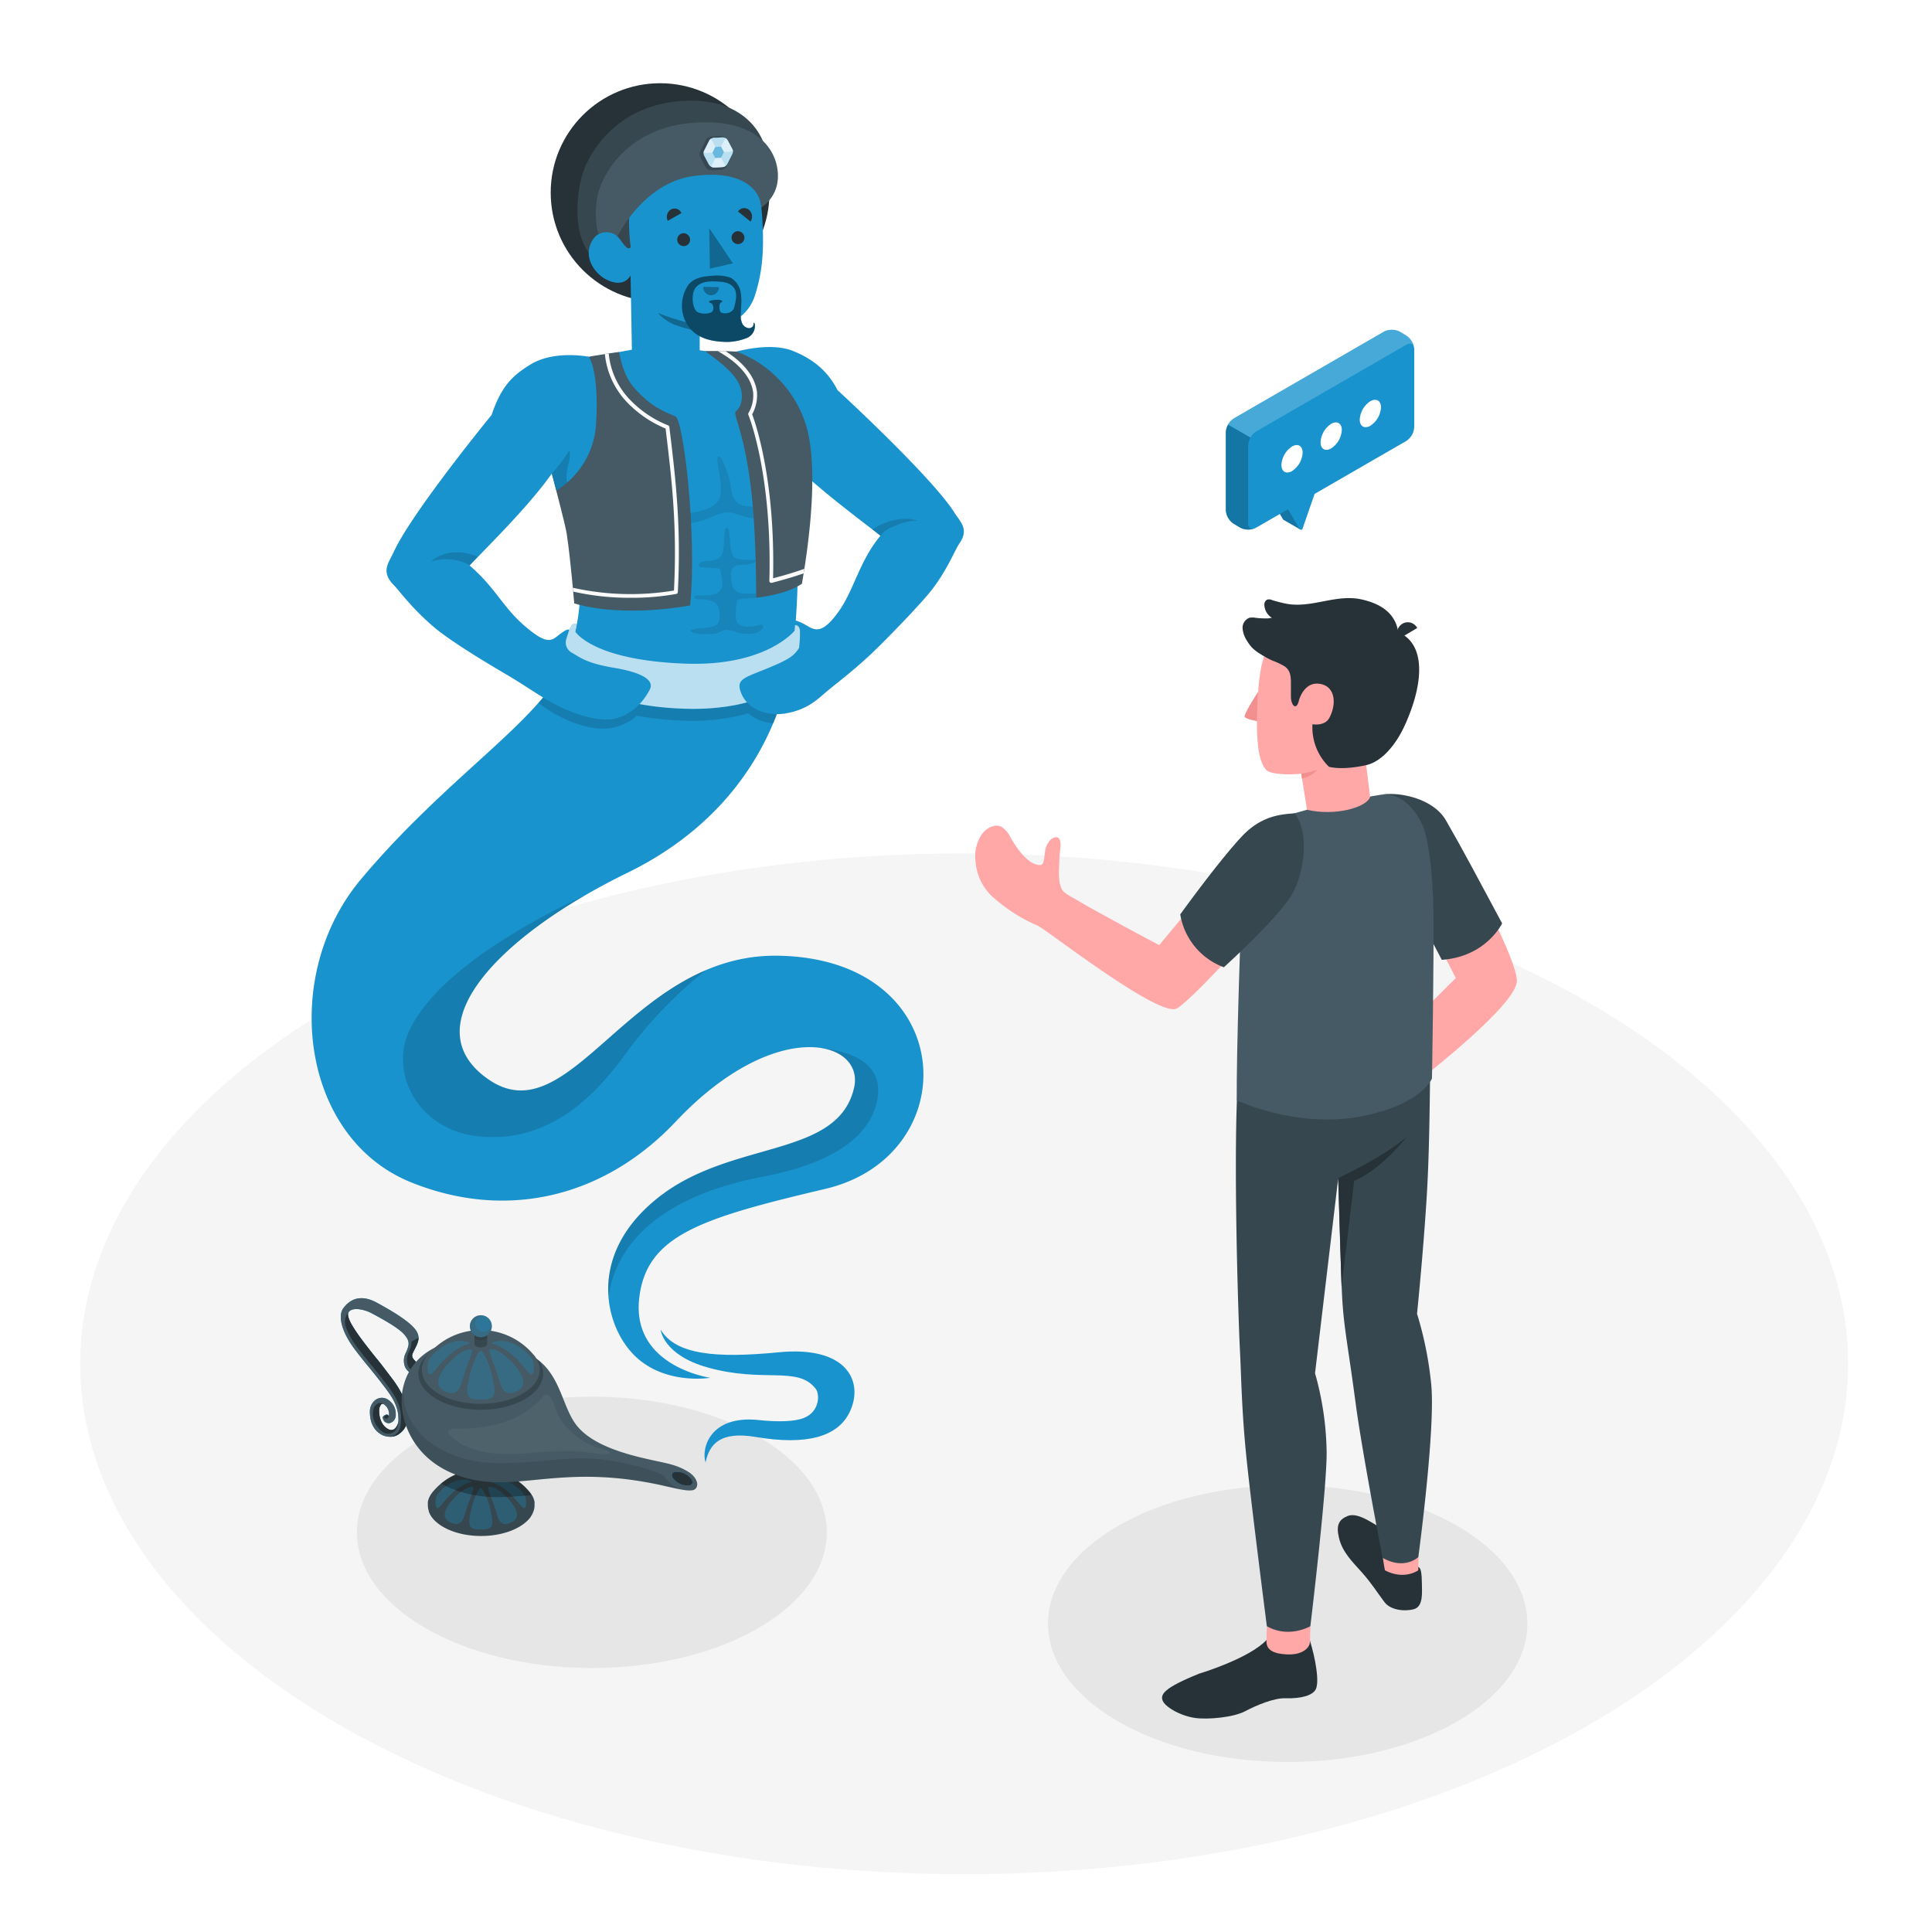 <svg class="animated" id="freepik_stories-wishes" xmlns="http://www.w3.org/2000/svg" viewBox="0 0 500 500" version="1.1" xmlns:xlink="http://www.w3.org/1999/xlink" xmlns:svgjs="http://svgjs.com/svgjs"><style>svg#freepik_stories-wishes:not(.animated) .animable {opacity: 0;}svg#freepik_stories-wishes.animated #freepik--Genius--inject-63 {animation: 3s Infinite  linear floating;animation-delay: 0s;}svg#freepik_stories-wishes.animated #freepik--Lamp--inject-63 {animation: 3s Infinite  linear shake;animation-delay: 0s;}            @keyframes floating {                0% {                    opacity: 1;                    transform: translateY(0px);                }                50% {                    transform: translateY(-10px);                }                100% {                    opacity: 1;                    transform: translateY(0px);                }            }                    @keyframes shake {                10%, 90% {                    transform: translate3d(-1px, 0, 0);                  }                  20%, 80% {                    transform: translate3d(2px, 0, 0);                  }                  30%, 50%, 70% {                    transform: translate3d(-4px, 0, 0);                  }                  40%, 60% {                    transform: translate3d(4px, 0, 0);                  }            }        </style><g id="freepik--Floor--inject-63" class="animable" style="transform-origin: 249.53px 352.95px;"><ellipse id="freepik--floor--inject-63" cx="249.53" cy="352.95" rx="228.78" ry="132.09" style="fill: rgb(245, 245, 245); transform-origin: 249.53px 352.95px;" class="animable"></ellipse></g><g id="freepik--Shadows--inject-63" class="animable" style="transform-origin: 243.82px 408.735px;"><ellipse id="freepik--Shadow--inject-63" cx="333.25" cy="420.2" rx="62.03" ry="35.81" style="fill: rgb(230, 230, 230); transform-origin: 333.25px 420.2px;" class="animable"></ellipse><ellipse id="freepik--shadow--inject-63" cx="153.17" cy="396.57" rx="60.81" ry="35.11" style="fill: rgb(230, 230, 230); transform-origin: 153.17px 396.57px;" class="animable"></ellipse></g><g id="freepik--Genius--inject-63" class="animable" style="transform-origin: 165.044px 200.005px;"><g id="freepik--Genie--inject-63" class="animable" style="transform-origin: 165.044px 200.005px;"><path d="M188.65,91.54s10-3.37,16.64-.69c5.44,2.2,9.08,5.44,11.46,10.12,8.57,7.91,25.31,24,30.18,31.58,1.27,2,2.62,3.25,2.5,5.22-.1,1.49-.82,2.48-2.31,4.36l-17.64-2.19c-5.79-4.68-18.37-13.71-26-21.74l-.54,4.48a21.64,21.64,0,0,1-12.58-15.39C187.47,93.45,188.65,91.54,188.65,91.54Z" style="fill: #1993CE; transform-origin: 218.925px 115.972px;" id="elh6etwy71ed" class="animable"></path><g id="elyze4ftwmtfk"><path d="M227.91,138.69c2-2.34,7-4.22,9.67-3.88,0,0-4.76-2.19-11.87,2.18Z" style="opacity: 0.15; transform-origin: 231.645px 136.476px;" class="animable" id="elbmn79rh9ak"></path></g><g id="freepik--Character--inject-63" class="animable" style="transform-origin: 159.816px 189.169px;"><path d="M201.4,247.34c-38.26-.65-53.61,46.84-75,32-19.84-13.72,2.75-37.26,36-53.47,31-15.16,39.82-40.42,42.1-53.57,2.51-14.5,3.1-36.16-1.29-62.27-1.61-9.55-9.92-18-22.07-19.36l-16.33-.37s-4.22.68-11.51,2.17-11.09,4.9-11.77,10.7a24.41,24.41,0,0,0,.59,9.89L144,126.92s5.55,15.53,6,21.48a50.11,50.11,0,0,1-3.7,23.14c-6.24,14.83-30.61,29.39-52.95,56.09-20.86,24.93-15.66,66.69,12.93,78.31,24.39,9.91,49.8,4.26,68.6-15.67,25.77-27.34,49-21.09,46.16-8.74-4.2,18.19-31.19,13.39-50.17,28-19.49,15-14.4,34.32-6.06,41.85,7.85,7.08,19,5.19,19,5.19s-20.3-2.89-18.39-20.47c1.78-16.42,16-20.82,48.18-28.42C250,299.12,248.38,248.14,201.4,247.34Z" style="fill: #1993CE; transform-origin: 159.816px 223.549px;" id="el11e8ke03tlya" class="animable"></path><g id="elfyj9ixl3uco"><path d="M186.15,160.36a2.53,2.53,0,0,1-.34.89,2.18,2.18,0,0,1-.85.68c-1.75.87-3.89.42-5.75,1-1.51.5,1,1.06,1.46,1.12a18.78,18.78,0,0,0,3,0A11.4,11.4,0,0,0,185,164c1-.16,2-.87,2.95-1a6.9,6.9,0,0,1,2.69.62c1.83.53,5.57.9,6.75-1.08a.67.67,0,0,0,.12-.52.57.57,0,0,0-.56-.36,2.14,2.14,0,0,0-.69.15c-1.85.57-5.83.9-5.81-1.94a22.13,22.13,0,0,1,.22-4.15c.07-.37.49-.55.85-.64,1.29-.3,2.65-.16,4-.4a1.88,1.88,0,0,0,.73-.26.76.76,0,0,0,.34-.67.26.26,0,0,0-.07-.15.31.31,0,0,0-.19,0c-1.23.06-2.46,0-3.69,0a4.53,4.53,0,0,1-1.71-.33,3.23,3.23,0,0,1-1.56-2.49c-.21-1.18-.5-3.18.54-4.1a2.57,2.57,0,0,1,1.64-.46,11.52,11.52,0,0,0,3.16-.42,1.42,1.42,0,0,0,.57-.3.56.56,0,0,0,.17-.59,28.22,28.22,0,0,1-4.11-.19,2.76,2.76,0,0,1-1-.28c-.89-.49-1.2-2.34-1.33-3.28a25.34,25.34,0,0,0-.4-4c-.08-.27-.24-.58-.52-.59s-.51.46-.53.83l-.23,3.51a8.67,8.67,0,0,1-.32,2.1c-.75,2.28-3.05,2-5,2.3-.69.1-1.53.83-1,1.32a1,1,0,0,0,.67.2l3.8.22a1.08,1.08,0,0,1,.71.2,1.13,1.13,0,0,1,.28.58,18,18,0,0,1,.5,3.19,2.79,2.79,0,0,1-2.12,2.78,8.27,8.27,0,0,1-2.43.3l-1.94,0c-.29,0-.68.08-.74.37a.47.47,0,0,0,.27.47,1.33,1.33,0,0,0,.56.11c1.45.1,3.32.08,4.53,1S186.41,159,186.15,160.36Z" style="opacity: 0.1; transform-origin: 188.127px 150.34px;" class="animable" id="el7hwkmwl4g33"></path></g><g id="els6uhkur20bs"><path d="M165.87,133.45a.38.38,0,0,0,0,.18.7.7,0,0,0,.27.32c2.27,1.78,5.57,1.84,8.38,1.84a24.62,24.62,0,0,0,9.69-2,18.4,18.4,0,0,1,2.67-1c2.26-.58,3.93.41,6,.94a20.44,20.44,0,0,0,9.71.09c1.74-.41,3.76-1.53,3.64-3.31,0,.54-11.2.62-12,.58a6.25,6.25,0,0,1-3.11-.78,4.63,4.63,0,0,1-1.68-2.6c-.28-1-.36-2.07-.54-3.11-.1-.61-2.17-7.52-3.13-6.32a.75.75,0,0,0-.11.49c.06,2.43,1.38,7,.67,9.78s-4.59,3.69-7,4.08a40.61,40.61,0,0,1-9.79.33,14.7,14.7,0,0,0-2.81-.09C166.38,132.91,165.92,133.13,165.87,133.45Z" style="opacity: 0.1; transform-origin: 186.047px 126.965px;" class="animable" id="el6fm00dk75r3"></path></g><path d="M160.19,91.11c.31,1,.91,5.91,4,9.34,4.36,4.84,7.17,5.8,10.65,7.36,2,.92,5.6,30.34,3.77,48.87,0,0-16.78,3.36-30-.51,0,0-.92-11.26-1.93-17.94-.74-4.85-7.59-27.74-7.39-34.6.17-5.85,2.37-9.14,9.14-10.54S160.19,91.11,160.19,91.11Z" style="fill: rgb(69, 90, 100); transform-origin: 159.2px 124.571px;" id="elsn8a2fulxc" class="animable"></path><path d="M173.23,110.49a.49.49,0,0,0-.33-.41,28,28,0,0,1-9.73-6.5,19.84,19.84,0,0,1-5.63-12.11l-1,.15a21,21,0,0,0,5.87,12.62,29.49,29.49,0,0,0,9.85,6.67c.13,1.09.25,2.18.39,3.3,1.22,10.42,2.6,22.21,1.77,38.62a68.79,68.79,0,0,1-26.16-.72c0,.37.07.72.1,1a66.19,66.19,0,0,0,14.67,1.6,64.74,64.74,0,0,0,12-1,.5.5,0,0,0,.39-.46c.87-16.71-.53-28.65-1.76-39.19C173.51,112.87,173.36,111.67,173.23,110.49Z" style="fill: rgb(250, 250, 250); transform-origin: 161.975px 123.092px;" id="el44eqcvsy9m3" class="animable"></path><g id="el4ex7nq6e5we"><path d="M162.13,272.4A112.73,112.73,0,0,1,182.77,251h0c-25.36,10.76-38.84,40.47-56.39,28.33s-1.9-32,24.94-47.6c-13.45,6.33-39,19.94-45.73,35.78-4.46,10.55,2.69,25.54,19.38,26.68S153.19,284.87,162.13,272.4Z" style="opacity: 0.15; transform-origin: 143.53px 263.003px;" class="animable" id="elvnerpbffhoc"></path></g><g id="el2t9s1rhk1lp"><path d="M212.53,271.24h0c6.26,1,9.68,5.09,8.48,10.28-4.2,18.19-31.19,13.39-50.17,28-10.68,8.24-14,17.75-13.4,25.91,3.25-19.65,23.05-27.69,40-30.91S225,294.77,227,284.83,219.81,272.08,212.53,271.24Z" style="opacity: 0.15; transform-origin: 192.325px 303.335px;" class="animable" id="elg1zo7qjd2tu"></path></g><g id="els2cft6whr"><path d="M205.48,164.81l-.19,0-.21,2.28s-7.17,8.45-28.22,7.68c-24.1-.87-28.48-8.31-28.48-8.31.12-.57.25-1.18.39-1.94l-.17,0a47.31,47.31,0,0,1-2.35,7.08c-.23.56-.5,1.12-.79,1.68h0c-.18.34-.36.68-.55,1l0,.07c-.19.33-.38.66-.58,1a.41.41,0,0,0,0,.09,50.19,50.19,0,0,1-4.94,6.51h0c3.74,2.88,10.08,6.41,16.12,6.6a13.17,13.17,0,0,0,9.31-3.33,77.08,77.08,0,0,0,11.74,1.26,54.13,54.13,0,0,0,17.08-1.85,11.12,11.12,0,0,0,6.54,2.54c.94-2.25,1.7-4.41,2.33-6.46h0c0-.14.08-.28.12-.42.15-.46.28-.92.4-1.38l.19-.64c.17-.64.33-1.26.47-1.86,0-.2.09-.39.13-.58q.15-.63.27-1.23c.06-.26.11-.52.16-.78s.06-.27.08-.4h0c.06-.34.13-.7.19-1C204.84,170,205.19,167.48,205.48,164.81Z" style="opacity: 0.15; transform-origin: 172.435px 176.541px;" class="animable" id="elbgty0036sjk"></path></g><path d="M149.25,161.49c-1.61-.53-1.8,1.36-3.12,5.47-1.25,3.85-2.11,5.63-.94,6.76,1.7,1.64,11.23,9,31.75,9.69,17,.59,24.75-5,26.42-6.06,1.92-1.15,2.87-2.48,3.47-9.63.3-3.47.82-5.9-1.07-5.94l-.09,1.41s-7.28,9.32-28.33,8.56c-24.1-.88-28.49-8.32-28.49-8.32C149,162.86,149.11,162.25,149.25,161.49Z" style="fill: #1993CE; transform-origin: 175.883px 172.428px;" id="el02ax4rlloi3g" class="animable"></path><g id="el6slr4zjk3ji"><path d="M149.25,161.49c-1.61-.53-1.8,1.36-3.12,5.47-1.25,3.85-2.11,5.63-.94,6.76,1.7,1.64,11.23,9,31.75,9.69,17,.59,24.75-5,26.42-6.06,1.92-1.15,2.87-2.48,3.47-9.63.3-3.47.82-5.9-1.07-5.94l-.09,1.41s-7.28,9.32-28.33,8.56c-24.1-.88-28.49-8.32-28.49-8.32C149,162.86,149.11,162.25,149.25,161.49Z" style="fill: rgb(255, 255, 255); opacity: 0.7; transform-origin: 175.883px 172.428px;" class="animable" id="elncln19a718h"></path></g><circle cx="170.83" cy="49.85" r="28.31" style="fill: rgb(38, 50, 56); transform-origin: 170.83px 49.85px;" id="elr33sbrswaz" class="animable"></circle><path d="M198.18,38.7s-2.48-13.14-20.33-12.64c-17.29.48-25.49,12.64-27.39,20-1.53,5.89-2.9,20.83,8.06,23.21Z" style="fill: rgb(55, 71, 79); transform-origin: 173.807px 47.658px;" id="elabgcicxsjt" class="animable"></path><path d="M163.23,63.94c-.87,1.27-2.28-1.54-3.42-2.78s-5-2.3-6.88,1.77,1.3,8.09,4,9.42c4.75,2.36,6.26-1.08,6.26-1.08L163.54,91c6.7,10.36,23.11,12.61,17.54.38v-7.3a22.38,22.38,0,0,0,5.66.2,11.54,11.54,0,0,0,8.65-7.85c2-6.26,2.76-13,1.38-25.46-1.6-14.49-19.84-14.64-28.49-8.79C160.62,47.41,163.23,63.94,163.23,63.94Z" style="fill: #1993CE; transform-origin: 174.917px 69.129px;" id="elohbnvy36tsp" class="animable"></path><g id="el280z5qtw6jj"><path d="M180.43,84A54.06,54.06,0,0,1,170.31,81a11,11,0,0,0,5,3.29,40,40,0,0,0,5.15,1.38Z" style="opacity: 0.3; transform-origin: 175.385px 83.335px;" class="animable" id="elfciqcsp951"></path></g><g id="elafx09t2qln"><path d="M182,74.23l4.07.08a2.1,2.1,0,0,1-2.15,2.1A2.07,2.07,0,0,1,182,74.23Z" style="opacity: 0.3; transform-origin: 184.033px 75.32px;" class="animable" id="elpi9d58oowl"></path></g><path d="M191.86,77.36a12.51,12.51,0,0,0-.14-1.49,5.36,5.36,0,0,0-2.63-4,11,11,0,0,0-4.81-.49c-3,.15-5.17.84-6.32,2.63a9.51,9.51,0,0,0-.35,9.59c2.23,4,6.44,4.81,10.51,4.9a14.38,14.38,0,0,0,5.09-1,3.34,3.34,0,0,0,2.13-3.59c0-.18-.18-.41-.36-.35a1,1,0,0,1-.25,1c-.77.81-2.09.13-2.56-.68a4.67,4.67,0,0,1-.46-2.51C191.75,80,191.9,78.68,191.86,77.36ZM190,79.59c-.42,1.52-2.53,1.75-3.41,1.27-.41-.22-.66-2.23,0-2.55s.32-.84-1.52-.7-1.84.66-1.12.82,1,2,.1,2.4a4.3,4.3,0,0,1-3.62-.12c-1.33-1-1.59-4.71-.44-6.2,1.32-1.7,3.71-1.74,5.26-1.66,1.71.08,3.41.13,4.58,1.51S190.37,78.11,190,79.59Z" style="fill: #1993CE; transform-origin: 185.926px 79.9px;" id="elm4hqfb66h8" class="animable"></path><g id="elxcxvp0yrdpk"><path d="M191.86,77.36a12.51,12.51,0,0,0-.14-1.49,5.36,5.36,0,0,0-2.63-4,11,11,0,0,0-4.81-.49c-3,.15-5.17.84-6.32,2.63a9.51,9.51,0,0,0-.35,9.59c2.23,4,6.44,4.81,10.51,4.9a14.38,14.38,0,0,0,5.09-1,3.34,3.34,0,0,0,2.13-3.59c0-.18-.18-.41-.36-.35a1,1,0,0,1-.25,1c-.77.81-2.09.13-2.56-.68a4.67,4.67,0,0,1-.46-2.51C191.75,80,191.9,78.68,191.86,77.36ZM190,79.59c-.42,1.52-2.53,1.75-3.41,1.27-.41-.22-.66-2.23,0-2.55s.32-.84-1.52-.7-1.84.66-1.12.82,1,2,.1,2.4a4.3,4.3,0,0,1-3.62-.12c-1.33-1-1.59-4.71-.44-6.2,1.32-1.7,3.71-1.74,5.26-1.66,1.71.08,3.41.13,4.58,1.51S190.37,78.11,190,79.59Z" style="opacity: 0.5; transform-origin: 185.926px 79.9px;" class="animable" id="elypycj2pbyu"></path></g><path d="M176.36,55.15l-3.55,2a2.27,2.27,0,0,1,.83-2.94A1.94,1.94,0,0,1,176.36,55.15Z" style="fill: rgb(38, 50, 56); transform-origin: 174.466px 55.56px;" id="elttgwg68sabq" class="animable"></path><path d="M194.23,57.33,191,54.74a1.9,1.9,0,0,1,2.81-.45A2.27,2.27,0,0,1,194.23,57.33Z" style="fill: rgb(38, 50, 56); transform-origin: 192.816px 55.594px;" id="elwur2mi7xapr" class="animable"></path><path d="M192.66,61.63a1.67,1.67,0,1,1-1.66-1.8A1.73,1.73,0,0,1,192.66,61.63Z" style="fill: rgb(38, 50, 56); transform-origin: 190.993px 61.5px;" id="el5rgbuv9msqc" class="animable"></path><path d="M178.6,62.15a1.67,1.67,0,1,1-1.66-1.8A1.73,1.73,0,0,1,178.6,62.15Z" style="fill: rgb(38, 50, 56); transform-origin: 176.933px 62.02px;" id="el82f5wsas93r" class="animable"></path><g id="eltn6e9ygpg4l"><polygon points="183.54 59.03 183.73 69.52 189.68 68.15 183.54 59.03" style="opacity: 0.3; transform-origin: 186.61px 64.275px;" class="animable" id="elp32cmi87xf"></polygon></g></g><path d="M159.81,61.16s6.64-13.78,19.55-15.58S196.9,49.37,197,53.72a9.64,9.64,0,0,0,4.15-6.2c1.16-6.26-3-17.19-21.82-15.74-13.71,1.06-21.59,9.39-24.28,17.39-1.22,3.64-1,9.6-.09,11.36A4.32,4.32,0,0,1,159.81,61.16Z" style="fill: rgb(69, 90, 100); transform-origin: 177.767px 46.404px;" id="elmxb316djst" class="animable"></path><path d="M189.68,39.41a1.76,1.76,0,0,1-.2.8L188.08,43a1.68,1.68,0,0,1-.58.66,1.72,1.72,0,0,1-.81.29h0l-1.83.11-.63,0a1.73,1.73,0,0,1-1-.22,1.79,1.79,0,0,1-.66-.65l0,0-1.32-2.47a1.72,1.72,0,0,1-.2-.8,1.68,1.68,0,0,1,.1-.62l1.5-3a1.67,1.67,0,0,1,.57-.66,1.82,1.82,0,0,1,.85-.31h0l.72,0,1.7-.1a1.75,1.75,0,0,1,1.64.92l1.32,2.46A1.69,1.69,0,0,1,189.68,39.41Z" style="fill: rgb(55, 71, 79); transform-origin: 185.365px 39.647px;" id="elgacp38nv3v5" class="animable"></path><path d="M189.68,39.21a1.65,1.65,0,0,1-.17.71l-1.25,2.47a1.48,1.48,0,0,1-.5.58,1.53,1.53,0,0,1-.72.26h0l-1.61.1-.56,0a1.62,1.62,0,0,1-.85-.2,1.67,1.67,0,0,1-.58-.57.08.08,0,0,0,0,0l-1.15-2.18a1.34,1.34,0,0,1-.18-.71,1.68,1.68,0,0,1,.08-.54l1.33-2.64a1.42,1.42,0,0,1,.5-.58,1.55,1.55,0,0,1,.75-.27h0l.64,0,1.49-.09a1.68,1.68,0,0,1,.86.2,1.65,1.65,0,0,1,.59.61l1.17,2.18A1.47,1.47,0,0,1,189.68,39.21Z" style="fill: #1993CE; transform-origin: 185.895px 39.44px;" id="elp6wh4exhqyc" class="animable"></path><g id="elu6c0jixen0m"><path d="M189.68,39.21a1.65,1.65,0,0,1-.17.71l-1.25,2.47a1.48,1.48,0,0,1-.5.58,1.53,1.53,0,0,1-.72.26h0l-1.61.1-.56,0a1.62,1.62,0,0,1-.85-.2,1.67,1.67,0,0,1-.58-.57.08.08,0,0,0,0,0l-1.15-2.18a1.34,1.34,0,0,1-.18-.71,1.68,1.68,0,0,1,.08-.54l1.33-2.64a1.42,1.42,0,0,1,.5-.58,1.55,1.55,0,0,1,.75-.27h0l.64,0,1.49-.09a1.68,1.68,0,0,1,.86.2,1.65,1.65,0,0,1,.59.61l1.17,2.18A1.47,1.47,0,0,1,189.68,39.21Z" style="fill: rgb(255, 255, 255); opacity: 0.7; transform-origin: 185.895px 39.44px;" class="animable" id="elyy2t45du6ff"></path></g><g id="el0d3gf8pu5t69"><polygon points="186.61 37.95 185.12 38.04 184.37 39.53 185.12 40.93 186.61 40.84 187.36 39.35 186.61 37.95" style="fill: #1993CE; opacity: 0.5; transform-origin: 185.865px 39.44px;" class="animable" id="elrzo9uumw59"></polygon></g><g id="el5ocq3ty84u4"><path d="M189.68,39.21l-2.32.14-.75-1.4,1.13-2.24a1.65,1.65,0,0,1,.59.61l1.17,2.18A1.47,1.47,0,0,1,189.68,39.21Z" style="fill: rgb(255, 255, 255); opacity: 0.5; transform-origin: 188.145px 37.53px;" class="animable" id="elk2utk2xw3ja"></path></g><g id="elc33hw5n1mio"><path d="M187.76,43a1.53,1.53,0,0,1-.72.26h0l-1.61.1-.56,0a1.62,1.62,0,0,1-.85-.2l1.12-2.24,1.5-.09Z" style="fill: rgb(255, 255, 255); opacity: 0.5; transform-origin: 185.89px 42.096px;" class="animable" id="elf33ah8xlc9m"></path></g><g id="elvegok2ro1la"><path d="M185.11,38l-.74,1.49-2.31.14a1.68,1.68,0,0,1,.08-.54l1.33-2.64a1.42,1.42,0,0,1,.5-.58Z" style="fill: rgb(255, 255, 255); opacity: 0.5; transform-origin: 183.585px 37.75px;" class="animable" id="elon4keac94ua"></path></g><path d="M248.71,139.94c-1.59,2.19-3.8,8.51-9,14.45-3.91,4.52-11.83,12.65-15.23,15.75-4.4,4-6.37,5.42-9.95,8.34-2.7,2.21-5.29,5.23-11.53,6.2-3.55.55-9.58-.43-11.37-5.81-1-3.09,1-3.47,6.77-5.82,5.88-2.41,7-3.26,8.38-5.33a27,27,0,0,0,.23-4.71c-.19-.86-.61-1.27-1.3-1.23l.12-1.22a12.27,12.27,0,0,1,2.82,1.26c2.25,1.31,4.11,2.53,8.55-3.79,3.91-5.59,5.37-13.31,11-19.78S248.71,139.94,248.71,139.94Z" style="fill: #1993CE; transform-origin: 220.047px 160.285px;" id="el4o3l1spqp3x" class="animable"></path><path d="M152.36,92.33s-8.62-1.75-14.79,1.84c-5.07,3-7.92,6-10.34,13.21-7.36,9.06-21.64,27.32-25.38,35.56-1,2.14-2.14,3.59-1.73,5.52.3,1.46,1.15,2.33,2.89,4l17.16-4.66c5.07-5.46,16.23-16.19,22.63-25.22l1.17,4.36a21.68,21.68,0,0,0,10.27-17C155.14,95.78,152.36,92.33,152.36,92.33Z" style="fill: #1993CE; transform-origin: 127.227px 122.182px;" id="el8auhzk2is5t" class="animable"></path><path d="M101.13,150.5c1.88,1.94,4.94,6.4,10.87,11.54,4.52,3.92,14.43,9.79,18.17,12,5.13,3,7.08,4.46,11,6.85,3,1.8,9.58,5.26,15.89,5.33,3.59,0,8.23-2.26,11.09-7.74,1.46-2.8-3.07-4.62-9.18-5.64-7.62-1.27-9.09-2.92-11-3.93a3,3,0,0,1-1.41-3.54l.76-2.38c-.29-.21-1,0-2.75,1.38-2,1.62-3.24,2.45-9.06-2.62-5.41-4.72-7.46-9.83-14-15.42S101.13,150.5,101.13,150.5Z" style="fill: #1993CE; transform-origin: 134.778px 165.411px;" id="elxrzfmdlae9r" class="animable"></path><g id="elyleiae8c82"><path d="M142.8,122.56l1.17,4.36a17.94,17.94,0,0,0,2.77-2,10.52,10.52,0,0,1,.24-4.28c.85-2.88.34-4.06.34-4.06A37,37,0,0,1,142.8,122.56Z" style="opacity: 0.15; transform-origin: 145.136px 121.75px;" class="animable" id="elz2gyu5y1a7d"></path></g><g id="ell7kdvjwwwli"><path d="M121.6,146.31a12.76,12.76,0,0,0-10-1s4-4.35,12.07-1.26Z" style="opacity: 0.15; transform-origin: 117.635px 144.626px;" class="animable" id="elt0434nr1y7f"></path></g><path d="M182.49,90.9c2.22,1.58,7.52,5.29,8.93,8.83,1,2.36.72,5.32-1,6.76-.86.71,2.57,5.8,4.23,22.7,1.12,11.38,1.05,25.49,1.05,25.49s7.7-.68,11.85-3.63c.08-1,5.33-28,.9-41.48A29.82,29.82,0,0,0,190.67,91S185.63,90.71,182.49,90.9Z" style="fill: rgb(69, 90, 100); transform-origin: 196.357px 122.758px;" id="el7vcon9588hm" class="animable"></path><path d="M208.15,147.2c-2.92,1.09-6.61,2.08-8.08,2.46.6-25.6-4.64-40.4-5.41-42.44a10.3,10.3,0,0,0,1.24-5.82c-.49-3.84-3.36-7.52-8.18-10.54-.63,0-1.32,0-2,0,5.45,3,8.7,6.78,9.19,10.69a9,9,0,0,1-1.22,5.37.52.52,0,0,0,0,.47c.06.15,6.17,15.22,5.42,42.94a.49.49,0,0,0,.18.4.52.52,0,0,0,.32.11h.12c.25-.07,4.66-1.17,8.29-2.47C208,148,208.08,147.61,208.15,147.2Z" style="fill: rgb(250, 250, 250); transform-origin: 196.935px 120.85px;" id="el3i0mcj764nv" class="animable"></path><path d="M182.6,378.47c1-4.72,3.76-8.15,13-6.58,13,2.19,21.26.06,24.36-6.58,3.61-7.74-.7-17.08-18.43-15.34-16.15,1.58-26.67.65-30.56-5.87,0,0,.57,6.52,12.1,9.78,14.58,4.11,23.3-.48,28,5.49,1.15,1.45,1.08,5.94-3,7.58-2.45,1-6.87,1.07-11.7.56C183.63,366.15,181.43,375,182.6,378.47Z" style="fill: #1993CE; transform-origin: 196.053px 361.285px;" id="elzf58a62jsq" class="animable"></path></g></g><g id="freepik--Lamp--inject-63" class="animable animator-active" style="transform-origin: 134.324px 366.743px;"><g id="freepik--lamp--inject-63" class="animable" style="transform-origin: 134.324px 366.743px;"><path d="M101.09,371.84a5.17,5.17,0,0,1-2-.38c-2.17-1-3.36-3.09-3.36-6.08a3.76,3.76,0,0,1,1.4-3.05A2.83,2.83,0,0,1,100,362a4.35,4.35,0,0,1,2.42,4.11,2.12,2.12,0,0,1-1.52,2.18,1.53,1.53,0,0,1-1.72-.92c-.19-.43-.3-.76.43-1.13s.78-.06,1,.24a.83.83,0,0,0,.07-.37,3,3,0,0,0-1.42-2.73.52.52,0,0,0-.56,0,2.35,2.35,0,0,0-.62,1.72c0,2.29,1,4.15,2.49,4.83a1.5,1.5,0,0,0,1.47-.08,3.17,3.17,0,0,0,1.07-2.74c0-3.53-2.15-6.33-4.23-9l-.28-.37c-1.14-1.49-2.1-2.67-3.13-3.92s-2.12-2.59-3.4-4.27c-4.23-5.52-4.4-9.33-3.26-10.92,1.73-2.4,4.51-3.76,8.66-1.52,3.92,2.12,8.19,4.7,9.87,6.78,2,2.45.45,4.12-.53,6.34-.41.94.07,1.43.84,2.22a3.47,3.47,0,0,1,.83,1.41c.45.14-.27.8-.4,1.25a.85.85,0,0,1-1,.59,3.69,3.69,0,0,1-2.23-1.89,4.38,4.38,0,0,1,.19-3.72c.9-2.06,1.08-2.87-.28-4.56s-5.13-3.84-8.75-5.75c-1.74-.91-4.8-1.57-5.77-.22-.69,1,.65,3.58,4.29,8.32,1.26,1.66,2.27,2.91,3.3,4.17s2.06,2.66,3.21,4.16l.28.37c2.15,2.8,4.25,6.37,4.25,10.48A5.39,5.39,0,0,1,103,371.3,3.85,3.85,0,0,1,101.09,371.84Z" style="fill: #1993CE; transform-origin: 98.417px 353.906px;" id="elsvjsz52uwkn" class="animable"></path><path d="M101.09,371.84a5.17,5.17,0,0,1-2-.38c-2.17-1-3.36-3.09-3.36-6.08a3.76,3.76,0,0,1,1.4-3.05A2.83,2.83,0,0,1,100,362a4.35,4.35,0,0,1,2.42,4.11,2.12,2.12,0,0,1-1.52,2.18,1.53,1.53,0,0,1-1.72-.92c-.19-.43-.3-.76.43-1.13s.78-.06,1,.24a.83.83,0,0,0,.07-.37,3,3,0,0,0-1.42-2.73.52.52,0,0,0-.56,0,2.35,2.35,0,0,0-.62,1.72c0,2.29,1,4.15,2.49,4.83a1.5,1.5,0,0,0,1.47-.08,3.17,3.17,0,0,0,1.07-2.74c0-3.53-2.15-6.33-4.23-9l-.28-.37c-1.14-1.49-2.1-2.67-3.13-3.92s-2.12-2.59-3.4-4.27c-4.23-5.52-4.4-9.33-3.26-10.92,1.73-2.4,4.51-3.76,8.66-1.52,3.92,2.12,8.19,4.7,9.87,6.78,2,2.45.45,4.12-.53,6.34-.41.94.07,1.43.84,2.22a3.47,3.47,0,0,1,.83,1.41c.45.14-.27.8-.4,1.25a.85.85,0,0,1-1,.59,3.69,3.69,0,0,1-2.23-1.89,4.38,4.38,0,0,1,.19-3.72c.9-2.06,1.08-2.87-.28-4.56s-5.13-3.84-8.75-5.75c-1.74-.91-4.8-1.57-5.77-.22-.69,1,.65,3.58,4.29,8.32,1.26,1.66,2.27,2.91,3.3,4.17s2.06,2.66,3.21,4.16l.28.37c2.15,2.8,4.25,6.37,4.25,10.48A5.39,5.39,0,0,1,103,371.3,3.85,3.85,0,0,1,101.09,371.84Z" style="fill: rgb(69, 90, 100); transform-origin: 98.417px 353.906px;" id="elau0jzrb52rw" class="animable"></path><path d="M108.48,353.84a3.47,3.47,0,0,0-.83-1.41c-.77-.79-1.25-1.28-.84-2.22.64-1.45,1.51-2.67,1.49-4l-1.8,1a5.37,5.37,0,0,1-.69,2.6,5.19,5.19,0,0,0-.48,2.42h0a3.34,3.34,0,0,0,.29,1.3,3.77,3.77,0,0,0,2.24,1.89h0a1,1,0,0,0,.19-.34C108.21,354.64,108.93,354,108.48,353.84Z" style="fill: rgb(38, 50, 56); transform-origin: 106.975px 350.815px;" id="elibm7s6do38a" class="animable"></path><path d="M103.55,370.86a5.15,5.15,0,0,0,2-3.82c0-4.11-2.1-7.68-4.25-10.48l-.28-.37c-1.15-1.5-2.17-2.9-3.21-4.16s-2-2.51-3.3-4.17c-3.63-4.73-5-7.34-4.29-8.32a4.05,4.05,0,0,0-.68,4,21.5,21.5,0,0,0,3.22,5.55c1.28,1.68,2.36,3,3.4,4.27s2,2.44,3.13,3.92l.28.37c2.08,2.7,4.18,5.5,4.23,9,0,1.29,0,3-.86,4a2.72,2.72,0,0,1-2.52,1.12,4.37,4.37,0,0,0,1.79-.14A3.53,3.53,0,0,0,103.55,370.86Z" style="fill: rgb(38, 50, 56); transform-origin: 97.418px 355.673px;" id="el5j4julomrt5" class="animable"></path><path d="M103.1,367.38v0a3,3,0,0,1-1,2.46,1.5,1.5,0,0,1-1.47.08c-1.54-.68-2.49-2.54-2.49-4.83a2.35,2.35,0,0,1,.62-1.72.52.52,0,0,1,.56,0c-.83-.71-2.17-.09-2.57,1a5.09,5.09,0,0,0,.06,3.25c.33,1.14,2,3.75,4.06,3.38S103.1,368.57,103.1,367.38Z" style="fill: rgb(38, 50, 56); transform-origin: 99.81px 367.051px;" id="el7v792tleklh" class="animable"></path><path d="M100.61,366.5c-.21-.31-.46-.37-.67-.26a1.12,1.12,0,0,0-.47.34C99.24,367,100.21,367.66,100.61,366.5Z" style="fill: rgb(38, 50, 56); transform-origin: 100.023px 366.67px;" id="el0kb33mot38cb" class="animable"></path><g id="el9aj1voakni"><path d="M90.9,339l.07,0Z" style="opacity: 0.1; transform-origin: 90.935px 339px;" class="animable" id="elqanw2q72f7k"></path></g><g id="elr98tmbcanx"><path d="M90.42,339.34a.26.26,0,0,0-.13.08l-.09.11A1.3,1.3,0,0,1,90.42,339.34Z" style="opacity: 0.1; transform-origin: 90.31px 339.435px;" class="animable" id="eltxz6u2r8pnk"></path></g><path d="M137.35,392.52a5.73,5.73,0,0,0,.38-.62.89.89,0,0,0,.08-.17,4.16,4.16,0,0,0,.23-.54,1.77,1.77,0,0,0,.06-.17,4.39,4.39,0,0,0,.18-.69v0a4.14,4.14,0,0,0,.06-.7c0-.07,0-.14,0-.21a3.89,3.89,0,0,0,0-.49,2.34,2.34,0,0,0,0-.26,3.9,3.9,0,0,0-.12-.46,2.17,2.17,0,0,0-.07-.24,4.06,4.06,0,0,0-.27-.65l-.12-.21-.28-.46-.2-.27-.14-.2a3.23,3.23,0,0,1-.23-.27l-.13-.14a16.25,16.25,0,0,0-24.5,0l-.1.12-.25.28c-.06.07-.1.15-.15.22a2.35,2.35,0,0,0-.19.25c-.11.16-.2.32-.3.49l-.09.17a5.65,5.65,0,0,0-.29.67l-.06.21a4.05,4.05,0,0,0-.12.5,1.57,1.57,0,0,0,0,.23,4.38,4.38,0,0,0,0,.52c0,.06,0,.12,0,.18a5,5,0,0,0,.24,1.42.88.88,0,0,0,0,.15,5.72,5.72,0,0,0,.24.57l.08.15a4.86,4.86,0,0,0,.39.65l0,0a7.15,7.15,0,0,0,.56.7l0,0c.19.2.39.4.6.59l.16.13c.2.17.41.34.63.5l.16.12c.29.2.58.39.9.57,5.42,3.14,14.23,3.14,19.65,0a9.7,9.7,0,0,0,.89-.57l.18-.13c.22-.16.42-.32.61-.48l.17-.15a7.73,7.73,0,0,0,.58-.56l.07-.07a8.61,8.61,0,0,0,.55-.68Z" style="fill: rgb(55, 71, 79); transform-origin: 124.535px 388.856px;" id="el2zlee3babgt" class="animable"></path><g id="elzs04y14xkv"><g style="opacity: 0.3; transform-origin: 124.44px 389.38px;" class="animable" id="eliyzappbnmj"><path d="M126.48,384.8c-.56.14.56,2.24,1.77,5.95.63,2,1,4.78,4.17,3.21,3-1.44.48-4.84-1.8-7C128.59,385,127.1,384.65,126.48,384.8Z" style="fill: #1993CE; transform-origin: 130.063px 389.595px;" id="el6m32ywu0e6" class="animable"></path><path d="M127,383.52a11.9,11.9,0,0,1,5.12,3.17c1.6,1.49,2.84,3.38,3.44,3.62s1-2.36,0-3.67a10.45,10.45,0,0,0-4.88-3.46C128.63,382.56,126.52,383.26,127,383.52Z" style="fill: #1993CE; transform-origin: 131.55px 386.628px;" id="el25c88188yf1" class="animable"></path><path d="M124.44,395.83c-3.06,0-3.58-.55-2.4-5.5.62-2.61,1.89-5.23,2.4-5.23s1.79,2.62,2.41,5.23C128,395.28,127.51,395.83,124.44,395.83Z" style="fill: #1993CE; transform-origin: 124.438px 390.465px;" id="elfte4k5eiro" class="animable"></path><path d="M122.4,384.8c.57.14-.55,2.24-1.76,5.95-.64,2-1,4.78-4.17,3.21-3-1.44-.48-4.84,1.8-7C120.3,385,121.79,384.65,122.4,384.8Z" style="fill: #1993CE; transform-origin: 118.825px 389.595px;" id="elaevxfa0e5sg" class="animable"></path><path d="M121.87,383.52a12,12,0,0,0-5.11,3.17c-1.6,1.49-2.84,3.38-3.44,3.62s-1-2.36,0-3.67a10.45,10.45,0,0,1,4.88-3.46C120.25,382.56,122.37,383.26,121.87,383.52Z" style="fill: #1993CE; transform-origin: 117.327px 386.628px;" id="el9i1k9po745" class="animable"></path></g></g><g id="eljjq9rhwlh9r"><path d="M122.71,386.93c4.8.89,9.48.48,14.84,0l-.16-.26-.2-.27-.14-.2a3.23,3.23,0,0,1-.23-.27l-.13-.14a16.22,16.22,0,0,0-22.57-1.85A28,28,0,0,0,122.71,386.93Z" style="opacity: 0.3; transform-origin: 125.835px 383.837px;" class="animable" id="el06wfyattaimi"></path></g><path d="M115,347.76c-9.25,3.08-12.15,11.3-10.71,18.34s6.85,14.78,19,17,23.75-3.93,47.48,1.19c3.91.84,7.94,2,9.06,1.14s.7-2.77-1.29-4.26a16.51,16.51,0,0,0-4.75-2.14c-4.16-1.26-18.4-2.89-24.27-9.79-4-4.66-4.22-13.18-10.84-17.72C130.77,346.14,122.59,345.22,115,347.76Z" style="fill: rgb(69, 90, 100); transform-origin: 142.19px 366.07px;" id="elqdtzhk09d9c" class="animable"></path><g id="elephlmyjnsd4"><path d="M140.14,361.86c-5.78,6.4-14.16,8-22.42,7.84-.73,0-1.7.18-1.73.9a1.35,1.35,0,0,0,.53.93c4,3.8,9.92,4.84,15.44,4.76s10.23-.9,16.51-.75c1.51,0,3.2.3,4.7.46s3.7.63,4.5.14-2-1.23-2.8-1.46a17.81,17.81,0,0,1-7.67-4.75,12.83,12.83,0,0,1-2.63-3.49c-.67-1.45-1.09-3-1.86-4.41-.3-.56-.79-1.15-1.42-1.07a1.76,1.76,0,0,0-1,.72Z" style="fill: rgb(255, 255, 255); opacity: 0.05; transform-origin: 136.901px 368.655px;" class="animable" id="el1xaq7anxeho"></path></g><g id="elcl2rs7njeav"><path d="M171.87,382c-2.15-1.54-12.43-4.42-20.31-4.58-9.41-.2-22.82,3-32.5-.23C103.73,372,104,360.89,104.57,358a16.73,16.73,0,0,0-.32,8.1c1.43,6.92,6.85,14.78,19,17s23.75-3.93,47.48,1.19a55.69,55.69,0,0,0,7.51,1.44A7.62,7.62,0,0,1,171.87,382Z" style="opacity: 0.1; transform-origin: 141.069px 371.865px;" class="animable" id="elcmi0f7nhvo"></path></g><path d="M124.44,364.84c8.92,0,16.14-4.2,16.14-9.38a6.11,6.11,0,0,0-1-3.19c-.3-.24-.6-.48-.92-.7-7.39-5.07-15-6.2-22.21-4.26-4.88,1.61-8.17,4.65-8.17,8.15C108.31,360.64,115.53,364.84,124.44,364.84Z" style="fill: rgb(55, 71, 79); transform-origin: 124.43px 355.628px;" id="elr64rr2xlf9" class="animable"></path><path d="M138.27,350.8l-.34-.38a17.79,17.79,0,0,0-27,0l-.33.38c-2.62,3.26-1.6,7.26,3,9.94,6,3.43,15.6,3.43,21.54,0C139.87,358.06,140.89,354.06,138.27,350.8Z" style="fill: rgb(69, 90, 100); transform-origin: 124.432px 353.764px;" id="eldg2wcm2lkc" class="animable"></path><path d="M126.11,343.36a.82.82,0,0,0-.49-.68,2.56,2.56,0,0,0-2.35,0,.81.81,0,0,0-.49.68h0v4.26h0a.78.78,0,0,0,.47.81,2.63,2.63,0,0,0,2.35,0,.78.78,0,0,0,.47-.81h0Z" style="fill: rgb(55, 71, 79); transform-origin: 124.442px 345.551px;" id="elmnwtovm3ypc" class="animable"></path><g id="elv0257b8j3y9"><path d="M126.11,343.56a.63.63,0,0,0-.07-.26,2.22,2.22,0,0,0-1.13-.65,3.41,3.41,0,0,0-.46,0h0a3.41,3.41,0,0,0-.46,0,2.22,2.22,0,0,0-1.13.65.59.59,0,0,0-.07.26v2.63a2.35,2.35,0,0,0,3.33,0Z" style="opacity: 0.1; transform-origin: 124.455px 344.762px;" class="animable" id="eljorklbo8dsj"></path></g><circle cx="124.44" cy="343.23" r="2.85" style="fill: rgb(69, 90, 100); transform-origin: 124.44px 343.23px;" id="el2hw2hb49is9" class="animable"></circle><g id="elkyov7zxfhqg"><path d="M123,342.57a2.11,2.11,0,0,0,4.22,0h0a2.84,2.84,0,0,0-2.1-2.09h0A2.11,2.11,0,0,0,123,342.57Z" style="fill: #1993CE; opacity: 0.5; transform-origin: 125.11px 342.58px;" class="animable" id="el1nxf67k2etc"></path></g><g id="elb93fpepys6e"><path d="M127.21,342.56h0a2.11,2.11,0,1,1-2.11-2.1h0a2.84,2.84,0,1,0,2.18,2.76A3,3,0,0,0,127.21,342.56Z" style="fill: #1993CE; opacity: 0.3; transform-origin: 124.44px 343.222px;" class="animable" id="elroj3wr15nmg"></path></g><path d="M174.47,381c-.9.35-.7,1.38.45,2.31a4.45,4.45,0,0,0,3.72,1.05c.9-.35.7-1.39-.45-2.31A4.44,4.44,0,0,0,174.47,381Z" style="fill: #1993CE; transform-origin: 176.555px 382.68px;" id="elee3oga3pcp5" class="animable"></path><path d="M174.47,381c-.9.35-.7,1.38.45,2.31a4.45,4.45,0,0,0,3.72,1.05c.9-.35.7-1.39-.45-2.31A4.44,4.44,0,0,0,174.47,381Z" style="fill: rgb(38, 50, 56); transform-origin: 176.555px 382.68px;" id="elw94hm3i78aa" class="animable"></path><g id="elq2u2d8jvtnd"><path d="M126.85,349.23c-.67.17.65,2.64,2.07,7,.75,2.31,1.15,5.63,4.92,3.78,3.46-1.7.56-5.7-2.13-8.26C129.33,349.49,127.57,349.05,126.85,349.23Z" style="fill: #1993CE; opacity: 0.3; transform-origin: 131.047px 354.872px;" class="animable" id="el0l0q31fcq84"></path></g><g id="elrwow3u5k1ym"><path d="M127.47,347.72c.35.18,2.52.47,6,3.74,1.88,1.76,3.35,4,4,4.26s1.19-2.78,0-4.32a12.21,12.21,0,0,0-5.74-4.08C129.38,346.6,126.88,347.42,127.47,347.72Z" style="fill: #1993CE; opacity: 0.3; transform-origin: 132.778px 351.384px;" class="animable" id="elkuhn2u4g3qs"></path></g><g id="eljhhikosff"><path d="M124.44,362.22c-3.61,0-4.22-.65-2.83-6.48.74-3.07,2.22-6.16,2.83-6.16s2.1,3.09,2.84,6.16C128.67,361.57,128.06,362.22,124.44,362.22Z" style="fill: #1993CE; opacity: 0.3; transform-origin: 124.445px 355.9px;" class="animable" id="elw2ptdg044pe"></path></g><g id="el5yb0qjw9t2m"><path d="M122,349.23c.67.17-.65,2.64-2.07,7-.75,2.31-1.16,5.63-4.92,3.78-3.47-1.7-.56-5.7,2.13-8.26C119.56,349.49,121.32,349.05,122,349.23Z" style="fill: #1993CE; opacity: 0.3; transform-origin: 117.801px 354.872px;" class="animable" id="el7no1t1lx50h"></path></g><g id="el9hstsph4ddc"><path d="M121.42,347.72c-.35.18-2.52.47-6,3.74-1.88,1.76-3.35,4-4.05,4.26s-1.19-2.78,0-4.32a12.21,12.21,0,0,1,5.74-4.08C119.51,346.6,122,347.42,121.42,347.72Z" style="fill: #1993CE; opacity: 0.3; transform-origin: 116.077px 351.384px;" class="animable" id="elvcor8t3ts79"></path></g></g></g><g id="freepik--character--inject-63" class="animable" style="transform-origin: 322.477px 299.776px;"><g id="freepik--character--inject-63" class="animable" style="transform-origin: 322.477px 299.776px;"><path d="M360.88,206.88c5.49-1.22,11.67,2.7,15.85,11.45,4,8.39,15.58,29.48,15.84,35.4.28,6.14-24.72,25.26-24,24.93.22-.1-5.59-11.82-5.59-11.82l13.77-13.72-8.26-16.24Z" style="fill: rgb(255, 168, 167); transform-origin: 376.726px 242.663px;" id="eluefcw605ksm" class="animable"></path><path d="M358,205.57c4.62-.57,13,1.18,16.21,6.74,4.64,8.05,8.52,15.47,14.54,26.66,0,0-4.09,8.62-15.61,9.44l-5.35-10.16Z" style="fill: rgb(55, 71, 79); transform-origin: 373.375px 226.939px;" id="ela0cgwfgf3se" class="animable"></path><path d="M367.06,405.52c.73.3.88,1.7.93,4.47,0,2.11.4,5.78-2.07,6.46s-6.07.22-7.6-1.8c-1.91-2.51-3.19-4.71-5.93-7.79-2.38-2.67-5-5.17-5.86-8.86-.81-3.33,0-4.75,2.24-5.66,3.14-1.26,7.92,3.18,10.34,3.92C361.2,396.89,366.33,405.23,367.06,405.52Z" style="fill: rgb(38, 50, 56); transform-origin: 357.119px 404.43px;" id="el105x6j9q9cm" class="animable"></path><path d="M367.12,403l-.08,3.4s-3.6,2.64-8.61,0c-.14-.33-.79-4.89-.79-4.89Z" style="fill: rgb(255, 168, 167); transform-origin: 362.38px 404.542px;" id="elyt5hifaxsg" class="animable"></path><path d="M339,424.53s.91,3,1.38,5.59c.37,2.07.9,5.52.14,7.06s-3.59,2.46-7.95,2.33c-2.82-.08-7.27,1.74-10.32,3.35s-9.64,2.21-12.93,1.75c-3.87-.54-7.83-2.88-8.43-4.5s.28-3.27,9.52-7c.08,0,12.8-3.86,17.33-8.64Z" style="fill: rgb(38, 50, 56); transform-origin: 320.825px 434.615px;" id="el85oefogaokv" class="animable"></path><path d="M339.12,420.85s-.07,2.53-.09,4-1.78,3.56-6.19,3.3c-3.1-.18-5.25-1.06-5.07-3.61l.09-3.68Z" style="fill: rgb(255, 168, 167); transform-origin: 333.44px 424.511px;" id="elfkqkrvvbwyu" class="animable"></path><path d="M370.35,357.8A93,93,0,0,0,366.73,340s1.56-15.27,2.47-29.77c1-15.66.76-35.38,1.15-39.28,0,0-48.57-11.22-49.88,6.88-1.48,20.36.09,65.21.39,70.88.42,8,.44,16.27,1.79,29.21,1.34,12.77,5.21,42.94,5.21,42.94,5.71,3.25,11.26,0,11.26,0s4.37-36.15,4.21-45.34a78.59,78.59,0,0,0-3-20.13l6-50.46s.6,22.44,1,30.42,1.52,12.84,3.49,27.67c1.7,12.88,7,40.15,7,40.15,5.71,3.25,9.24-.2,9.24-.2S371.66,369,370.35,357.8Z" style="fill: rgb(55, 71, 79); transform-origin: 345.214px 344.908px;" id="elsymuyvo0vw" class="animable"></path><path d="M363.9,294.35s-5.88,7.91-13.45,11.3c0,0-3.29,27.79-3.26,27.24l-.86-28S357.64,299.67,363.9,294.35Z" style="fill: rgb(38, 50, 56); transform-origin: 355.115px 313.624px;" id="el2ylxry5z4gx" class="animable"></path><polygon points="336.63 199.34 339.25 215.88 355.65 215.01 353.3 195.78 336.63 199.34" style="fill: rgb(255, 168, 167); transform-origin: 346.14px 205.83px;" id="els555r4lbjnd" class="animable"></polygon><path d="M368.72,215.13c-1.38-4.51-5.77-10.36-11.48-9.43-1.32.21-1.36.21-2.62.43-.68,2.79-9.07,5.16-16.37,3.44q-3.3.87-6.05,1.78c-5.25,1.75-10.09,6.14-10.91,23.25,0,0-1.44,39.53-1.19,50.22,13,5.46,24.63,5.57,32.18,4.1,15.72-3.07,18.31-9.8,18.31-9.8s.56-31,.37-43.4C370.8,225.18,369.66,218.23,368.72,215.13Z" style="fill: rgb(69, 90, 100); transform-origin: 345.535px 247.663px;" id="elyqxzrurir9q" class="animable"></path><path d="M325.6,179.05s-3.91,5.93-3.46,6.51,3.32,1.11,3.32,1.11Z" style="fill: rgb(242, 143, 143); transform-origin: 323.852px 182.86px;" id="elm4pz482fhos" class="animable"></path><path d="M336.45,162.64c-7.91,1.67-10.19,5.15-10.93,17.71-.78,13.13.56,17.26,2.28,19,1.17,1.19,7.64,1.4,10.9.5,4.09-1.12,13.32-4.39,17.64-11,5.09-7.77,6.43-18.3,1-22.62C349.66,160.18,339.67,162,336.45,162.64Z" style="fill: rgb(255, 168, 167); transform-origin: 343.063px 181.143px;" id="el1seumtivt7y" class="animable"></path><path d="M336.77,200.25a32.83,32.83,0,0,0,4.17-1.05,7.35,7.35,0,0,1-4,2.29Z" style="fill: rgb(242, 143, 143); transform-origin: 338.855px 200.345px;" id="ellmph2cmt88q" class="animable"></path><path d="M323.92,167.5a10.41,10.41,0,0,0,2,1.59,28,28,0,0,0,3.3,1.84,19.55,19.55,0,0,1,3.21,1.5c1.44,1,1.62,2.38,1.66,4,0,1.08,0,2.42,0,3.87,0,2.18,1.41,3.84,2.09.92,0,0,1.25-4.86,5.34-4.25s4.45,5.22,2.5,8.84c-1.18,2.2-4.36,1.63-4.36,1.63a14.26,14.26,0,0,0,4.27,11s3.15,1,9.58-.41c4-.85,7.75-5.2,10.1-10.43,5-11.07,5.32-21-1.74-24-.77-5.1-4.79-7.39-9.36-8.44-6.85-1.57-13.26,2.49-20,1a33.29,33.29,0,0,1-3.3-.86,1.79,1.79,0,0,0-1.34-.09,1.51,1.51,0,0,0-.64,1.51,4.11,4.11,0,0,0,2,3.21c-.14-.09-.79.09-1,.11l-1.14,0a20.9,20.9,0,0,1-2.22-.16,4.13,4.13,0,0,0-1.53,0,2.78,2.78,0,0,0-1.76,2.79,7,7,0,0,0,1.22,3.29,9.45,9.45,0,0,0,.82,1.17Z" style="fill: rgb(38, 50, 56); transform-origin: 344.425px 176.788px;" id="elcj9w00tw3ee" class="animable"></path><path d="M362.05,165.32l4.73-2.79a2.75,2.75,0,1,0-4.73,2.79Z" style="fill: rgb(38, 50, 56); transform-origin: 364.184px 163.182px;" id="eluzozgpblbn" class="animable"></path><path d="M268.62,239.59C271,240.73,300,263.42,304.53,261s28.28-29.31,28.28-29.31a18.38,18.38,0,0,0-.2-20.44s-7.43,1.2-11.42,7S300,244.6,300,244.6q-6.12-3.24-12.19-6.56c-3.34-1.83-6.69-3.65-9.95-5.6a12.56,12.56,0,0,1-2.57-1.66c-1.59-1.65-1.22-5.55-1.14-7.67a27,27,0,0,1,.21-3c.16-1.2.46-4.17-1.74-3.27a2.65,2.65,0,0,0-1.06.85,5.18,5.18,0,0,0-.82,1.47c-.44,1.27-.33,2.68-.74,4a1.16,1.16,0,0,1-.28.51,1,1,0,0,1-.7.2c-3.17-.17-6.08-4.69-7.48-7.09a6.53,6.53,0,0,0-2.35-2.8c-1.72-.85-3.84.27-5,1.8a10.05,10.05,0,0,0-1.73,7,13.9,13.9,0,0,0,3.94,8.87A42.61,42.61,0,0,0,268.62,239.59Z" style="fill: rgb(255, 168, 167); transform-origin: 294.098px 236.215px;" id="elapx99u3h0cv" class="animable"></path><path d="M335,210.48c-3.19.29-8.48.41-13.78,6.16-6.21,6.71-15.77,20-15.77,20a17.66,17.66,0,0,0,11.28,13.69s14.87-13.42,18-19.51S338.63,214.71,335,210.48Z" style="fill: rgb(55, 71, 79); transform-origin: 321.432px 230.405px;" id="eltd97o66d6" class="animable"></path></g></g><g id="freepik--speech-bubble--inject-63" class="animable" style="transform-origin: 341.615px 111.228px;"><g id="freepik--speach-bubble--inject-63" class="animable" style="transform-origin: 341.615px 111.228px;"><path d="M336.46,137l-2.79-5.25,2.25-6.48v-4l-6.88,4v4l3,5.12a.49.49,0,0,0,.2.18h0Z" style="fill: #1993CE; transform-origin: 332.75px 129.135px;" id="elqm4pyc4ne8d" class="animable"></path><g id="eldpeug0nvbob"><path d="M336.46,137l-2.79-5.25,2.25-6.48v-4l-6.88,4v4l3,5.12a.49.49,0,0,0,.2.18h0Z" style="opacity: 0.2; transform-origin: 332.75px 129.135px;" class="animable" id="elvkadjv3dqm"></path></g><path d="M366,90.41a4.55,4.55,0,0,0-2.06-3.57l-1.68-1a4.53,4.53,0,0,0-4.12,0l-38.85,22.45a4.55,4.55,0,0,0-2.06,3.57V132a4.55,4.55,0,0,0,2.06,3.57l1.67,1a4.53,4.53,0,0,0,4.12,0l8.28-4.78,2.95,5.11a.44.44,0,0,0,.79-.08l3.12-9,23.72-13.7A4.55,4.55,0,0,0,366,110.5Z" style="fill: #1993CE; transform-origin: 341.615px 111.228px;" id="el8q6hmfcq86t" class="animable"></path><g id="ellobc5uui1q"><path d="M317.23,132a4.55,4.55,0,0,0,2.06,3.57l1.67,1a4.66,4.66,0,0,0,3.77.17c-1,.36-1.71-.19-1.71-1.36v-20.1a4.29,4.29,0,0,1,.61-2l-5.8-3.34a4.21,4.21,0,0,0-.6,2Z" style="opacity: 0.2; transform-origin: 320.98px 123.499px;" class="animable" id="el61h7ico4ml"></path></g><g id="elalih2060z7r"><path d="M365.93,89.82c-.24-.87-1-1.15-2-.6l-38.86,22.45a4.15,4.15,0,0,0-1.45,1.54l-5.79-3.35a4.15,4.15,0,0,1,1.45-1.54l38.85-22.45a4.6,4.6,0,0,1,4.12,0l1.68,1A4.55,4.55,0,0,1,365.93,89.82Z" style="fill: rgb(255, 255, 255); opacity: 0.2; transform-origin: 341.88px 99.296px;" class="animable" id="el7wc2lze1ixp"></path></g><path d="M334.38,115.56a6.06,6.06,0,0,0-2.75,4.76c0,1.75,1.23,2.46,2.75,1.59a6.1,6.1,0,0,0,2.74-4.76C337.12,115.39,335.89,114.68,334.38,115.56Z" style="fill: rgb(255, 255, 255); transform-origin: 334.375px 118.732px;" id="elootkpqfzwu" class="animable"></path><path d="M344.51,109.69a6.08,6.08,0,0,0-2.75,4.77c0,1.75,1.23,2.46,2.75,1.58a6.06,6.06,0,0,0,2.75-4.76C347.26,109.53,346,108.82,344.51,109.69Z" style="fill: rgb(255, 255, 255); transform-origin: 344.51px 112.868px;" id="el5xysq09z55r" class="animable"></path><path d="M354.65,103.83a6.08,6.08,0,0,0-2.75,4.76c0,1.75,1.23,2.47,2.75,1.59a6.08,6.08,0,0,0,2.75-4.76C357.4,103.66,356.17,103,354.65,103.83Z" style="fill: rgb(255, 255, 255); transform-origin: 354.65px 107.015px;" id="el5o33ur6g33p" class="animable"></path></g></g><defs>     <filter id="active" height="200%">         <feMorphology in="SourceAlpha" result="DILATED" operator="dilate" radius="2"></feMorphology>                <feFlood flood-color="#32DFEC" flood-opacity="1" result="PINK"></feFlood>        <feComposite in="PINK" in2="DILATED" operator="in" result="OUTLINE"></feComposite>        <feMerge>            <feMergeNode in="OUTLINE"></feMergeNode>            <feMergeNode in="SourceGraphic"></feMergeNode>        </feMerge>    </filter>    <filter id="hover" height="200%">        <feMorphology in="SourceAlpha" result="DILATED" operator="dilate" radius="2"></feMorphology>                <feFlood flood-color="#ff0000" flood-opacity="0.5" result="PINK"></feFlood>        <feComposite in="PINK" in2="DILATED" operator="in" result="OUTLINE"></feComposite>        <feMerge>            <feMergeNode in="OUTLINE"></feMergeNode>            <feMergeNode in="SourceGraphic"></feMergeNode>        </feMerge>            <feColorMatrix type="matrix" values="0   0   0   0   0                0   1   0   0   0                0   0   0   0   0                0   0   0   1   0 "></feColorMatrix>    </filter></defs></svg>
